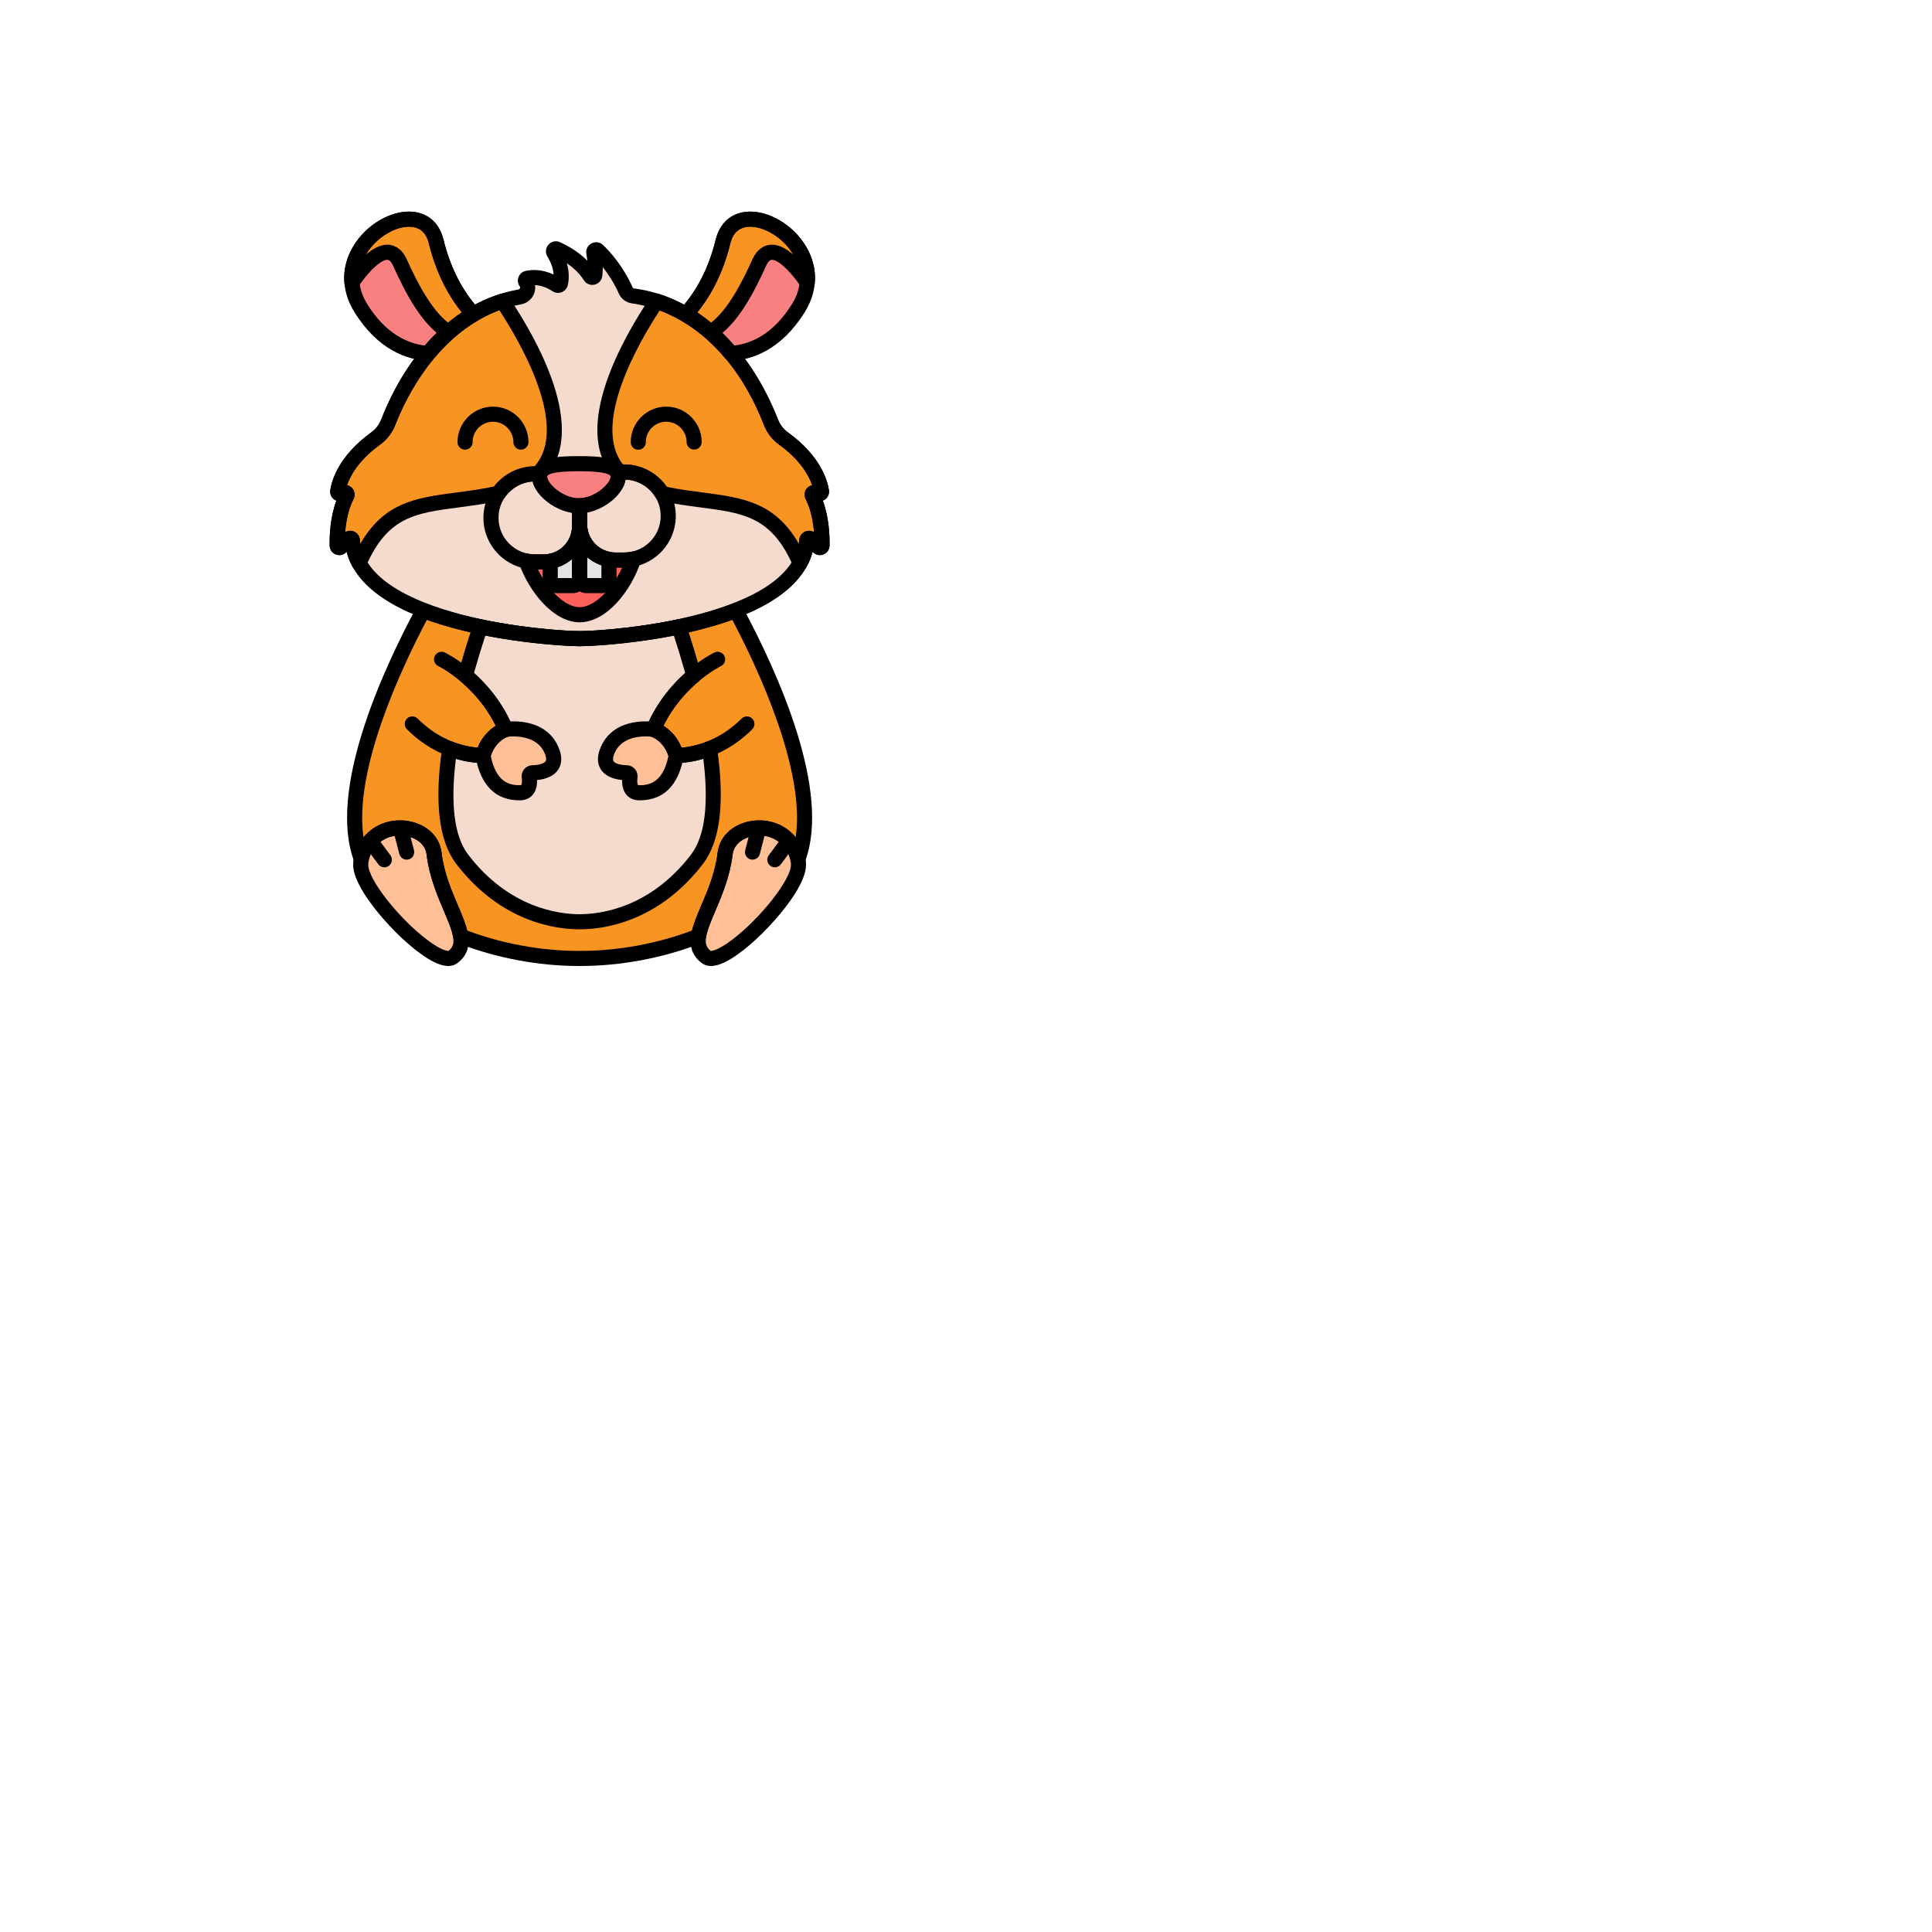 <svg enable-background="new 0 0 512 512" height="100" viewBox="-64 -64 640 640" width="100" xmlns="http://www.w3.org/2000/svg"><path d="m205.101 100.164c-.272-.528.203-1.127.78-.983l1.39.348c.477.119.928-.278.856-.764-.391-2.65-2.389-10.145-12.604-17.528-1.856-1.341-3.281-3.192-4.111-5.325-3.843-9.868-17.266-38.218-45.728-41.887-1.06-.137-1.971-.834-2.405-1.81-2.91-6.542-6.892-10.998-9.234-13.248-.571-.549-1.504-.029-1.353.748.619 3.185.541 5.748.336 7.438-.092.758-1.081.996-1.489.35-3.007-4.765-8.029-7.624-11.049-9.003-.732-.334-1.437.484-1.019 1.172 2.877 4.732 2.591 8.453 2.18 10.219-.128.55-.764.815-1.234.502-4.27-2.837-7.948-2.602-9.741-2.22-.576.123-.811.799-.472 1.281.017.024.034.049.051.073 1.304 1.869.142 4.438-2.102 4.836-26.98 4.783-39.82 31.936-43.565 41.55-.833 2.138-2.265 3.989-4.124 5.334-10.204 7.38-12.201 14.87-12.592 17.519-.072.486.379.884.856.764l1.39-.348c.577-.144 1.053.455.78.983-3.04 5.892-3.259 13.338-3.192 16.545.013.612.751.907 1.184.475l2.649-2.649c.417-.417 1.128-.154 1.174.433 2.307 29.542 70.73 32.704 75.286 32.59 4.556.114 72.979-3.047 75.286-32.59.046-.587.757-.85 1.174-.433l2.649 2.649c.433.433 1.171.137 1.184-.475.068-3.208-.151-10.654-3.191-16.546z" fill="#f4dbce"/><path d="m142.765 121.52h-2.904c-6.551 0-11.861-5.311-11.861-11.862v.625c0 6.551-5.311 11.862-11.862 11.862h-2.904c-.996 0-1.968-.101-2.908-.292 3.138 8.967 10.545 17.789 17.674 17.789 7.309 0 14.915-9.275 17.908-18.471-1.013.223-2.063.349-3.143.349z" fill="#fd605b"/><path d="m128 109.66v18.03c0 1.268 1.037 2.305 2.305 2.305h5.118c1.268 0 2.305-1.037 2.305-2.305v-6.371c-5.53-1.006-9.727-5.838-9.728-11.659z" fill="#e3e4e5"/><path d="m128 109.659v.625c0 5.822-4.197 10.654-9.729 11.66v5.746c0 1.268 1.037 2.305 2.305 2.305h5.118c1.268 0 2.306-1.037 2.306-2.305v-18.03c0-.001 0-.001 0-.001z" fill="#e3e4e5"/><path d="m77.87 53.073c4.014-4.843 8.959-9.473 14.944-13.001-4.1-4.418-9.408-12.08-12.325-24.072-4.5-18.5-38 1-25 22 7.234 11.686 16.013 14.698 22.381 15.073z" fill="#f98080"/><path d="m178.119 53.074c6.368-.373 15.153-3.381 22.392-15.074 13-21-20.5-40.5-25-22-2.918 11.998-8.231 19.662-12.331 24.079 5.984 3.527 10.924 8.155 14.939 12.995z" fill="#f98080"/><g fill="#f89422"><path d="m171.41 46.084c6.896-4.45 11.862-13.758 16.101-23.084 4.195-9.228 13.137 2.553 15.91 6.59 1.491-17.199-24.023-29.568-27.91-13.59-2.917 11.992-8.226 19.655-12.325 24.072 2.996 1.767 5.736 3.804 8.224 6.012z"/><path d="m68.489 23c4.241 9.33 9.208 18.64 16.108 23.088 2.488-2.208 5.221-4.25 8.216-6.016-4.099-4.418-9.407-12.08-12.324-24.072-3.887-15.978-29.401-3.609-27.91 13.59 2.773-4.036 11.715-15.818 15.91-6.59z"/><path d="m205.101 100.164c-.272-.528.203-1.127.78-.983l1.39.348c.476.119.928-.279.856-.764-.391-2.651-2.39-10.15-12.614-17.535-1.854-1.34-3.273-3.193-4.104-5.325-3.472-8.913-14.756-32.853-37.843-40.132-7.159 10.602-26.061 41.737-12.28 56.67 5.754-.602 11.203 2.289 14.039 7.056 21.196 4.558 35.825.307 45.712 23.03 1.249-2.306 2.035-4.82 2.249-7.562.046-.586.758-.848 1.174-.432l2.649 2.649c.433.433 1.171.137 1.184-.475.067-3.207-.152-10.653-3.192-16.545z"/><path d="m114.153 93.015c14.831-14.695-4.472-46.509-11.722-57.246-23.088 7.278-34.368 31.223-37.84 40.136-.83 2.132-2.25 3.985-4.104 5.325-10.224 7.385-12.223 14.885-12.614 17.535-.072.486.38.884.856.764l1.39-.348c.577-.144 1.052.455.78.983-3.04 5.892-3.259 13.338-3.192 16.546.013.612.751.907 1.184.475l2.649-2.649c.416-.416 1.128-.155 1.174.432.214 2.742 1 5.256 2.249 7.562 9.96-22.891 24.73-18.405 46.18-23.129 2.839-4.185 7.762-6.729 13.01-6.386z"/><path d="m176.203 218.788c.9-7.544 10.67-10.574 17.423-7.093 3.74 1.928 6.05 5.445 6.692 8.873 8.582-22.734-9.686-62.129-20.538-82.325-21.024 8.173-48.926 9.388-51.78 9.316-2.853.071-30.755-1.143-51.78-9.316-10.852 20.196-29.12 59.591-20.538 82.324.641-3.428 2.951-6.944 6.692-8.872 6.753-3.481 16.524-.451 17.423 7.093 1.405 11.779 7.786 20.831 8.782 27.302 19.199 7.56 36.316 7.411 39.42 7.411s20.221.149 39.42-7.411c.998-6.471 7.379-15.523 8.784-27.302z"/></g><path d="m140.463 92.53c.21.402.327.857.327 1.376 0 3.95-6.514 9.505-12.79 9.641v6.112c0 6.551 5.311 11.862 11.862 11.862h2.904c8.061 0 14.596-6.535 14.596-14.596-.001-9.157-8.242-15.805-16.899-14.395z" fill="#f4dbce"/><path d="m127.766 103.56c-6.347 0-13.025-5.655-13.025-9.653 0-.306.052-.584.127-.848-8.408-.971-16.229 5.57-16.229 14.49 0 8.061 6.535 14.596 14.596 14.596h2.904c6.551 0 11.862-5.311 11.862-11.862v-6.736c-.079.002-.157.013-.235.013z" fill="#f4dbce"/><path d="m160.006 186.231c-1.974-6.972-7.513-8.606-7.513-8.606 3.488-8.252 8.853-14.081 13.318-17.835-1.597-5.831-3.306-11.332-4.903-16.133-15.997 3.345-30.867 3.953-32.908 3.902-2.042.051-16.912-.558-32.908-3.902-1.597 4.801-3.306 10.302-4.903 16.133 4.464 3.754 9.829 9.583 13.318 17.835 0 0-5.539 1.634-7.513 8.606 0 0-4.779.239-11.04-2.222-2.168 14.789-1.882 28.716 4.136 36.592 16.07 21.032 36.238 20.743 38.911 20.743s22.841.289 38.911-20.743c6.018-7.876 6.304-21.803 4.136-36.592-6.263 2.461-11.042 2.222-11.042 2.222z" fill="#f4dbce"/><path d="m140.79 93.906c0 3.999-6.678 9.653-13.025 9.653s-13.025-5.655-13.025-9.653 6.678-4.307 13.025-4.307c6.348.001 13.025.309 13.025 4.307z" fill="#f98080"/><path d="m152.494 177.625s-11.332-1.838-15.138 6.725c-2.965 6.671 3.31 7.567 6.227 7.638.697.017 1.209.644 1.113 1.334-.272 1.948-.248 5.299 3.126 5.299 4.757 0 10.282-1.925 12.185-12.39-1.974-6.972-7.513-8.606-7.513-8.606z" fill="#ffc097"/><path d="m103.506 177.625s11.332-1.838 15.138 6.725c2.965 6.671-3.31 7.567-6.227 7.638-.697.017-1.209.644-1.113 1.334.272 1.948.248 5.299-3.126 5.299-4.757 0-10.282-1.925-12.185-12.39 1.974-6.972 7.513-8.606 7.513-8.606z" fill="#ffc097"/><path d="m193.626 211.695c-6.753-3.481-16.524-.451-17.423 7.093-2.01 16.857-14.228 28.135-6.24 34.244 5.511 4.215 30.544-21.146 30.544-30.544 0-3.964-2.435-8.501-6.881-10.793z" fill="#ffc097"/><path d="m62.374 211.695c6.753-3.481 16.524-.451 17.423 7.093 2.01 16.857 14.228 28.135 6.24 34.244-5.511 4.215-30.544-21.146-30.544-30.544 0-3.964 2.435-8.501 6.881-10.793z" fill="#ffc097"/><path d="m128.048 150.059c-.021 0-.074 0-.096 0-.007 0-.011 0-.015 0v-.001c-3.338-.067-69.723-2.463-77.116-31.266l-.162.161c-.904.906-2.257 1.184-3.448.707-1.188-.477-1.975-1.613-2.003-2.894-.071-3.374.165-9.367 2.227-14.919-.372-.14-.721-.35-1.024-.626-.789-.716-1.166-1.771-1.01-2.824.463-3.142 2.717-11.306 13.6-19.177 1.473-1.066 2.6-2.523 3.258-4.215 4.408-11.319 17.661-38.177 45.458-43.105.351-.062.492-.32.537-.427.116-.281-.008-.458-.049-.517-.695-.988-.838-2.165-.427-3.212.404-1.032 1.294-1.787 2.378-2.017 1.834-.391 5.233-.657 9.236 1.222-.098-1.548-.601-3.583-2.058-5.979-.764-1.256-.622-2.837.353-3.935.969-1.091 2.514-1.417 3.841-.81 2.255 1.029 5.904 3.004 9.031 6.115-.069-.671-.173-1.389-.32-2.148-.277-1.426.393-2.852 1.669-3.547 1.27-.691 2.824-.484 3.87.519 2.311 2.22 6.654 6.996 9.785 14.035.083.187.257.323.441.347 30.1 3.88 44.148 34.245 47.737 43.459.66 1.693 1.782 3.148 3.247 4.207 10.893 7.873 13.148 16.042 13.612 19.189.155 1.049-.222 2.105-1.011 2.821-.304.276-.652.486-1.024.626 2.061 5.552 2.298 11.545 2.227 14.916-.028 1.284-.814 2.42-2.003 2.896-1.19.477-2.542.2-3.448-.707l-.162-.161c-7.393 28.8-73.771 31.198-77.116 31.266v.001c-.003 0-.008 0-.015 0zm-.048-5c.021 0 .042 0 .062.001 8.734.224 70.727-4.607 72.731-30.286.097-1.237.91-2.314 2.074-2.744.935-.345 1.969-.226 2.796.289-.262-3.292-.973-7.498-2.785-11.009-.573-1.111-.442-2.462.333-3.441.47-.592 1.124-.986 1.837-1.138-1.066-3.12-3.833-8.295-10.99-13.468-2.246-1.624-3.967-3.852-4.976-6.444-13.196-33.879-36.8-39.422-43.719-40.314-1.906-.246-3.58-1.5-4.37-3.273-1.603-3.603-3.558-6.534-5.318-8.749.006 1.181-.07 2.183-.166 2.971-.17 1.394-1.203 2.535-2.57 2.842-1.377.31-2.759-.262-3.514-1.458-1.506-2.386-3.629-4.25-5.657-5.637.934 3.222.661 5.774.316 7.255-.246 1.06-.997 1.933-2.009 2.334-1.006.4-2.143.281-3.043-.316-2.255-1.499-4.266-1.963-5.792-2.023.144.975.023 1.988-.37 2.937-.75 1.809-2.351 3.093-4.282 3.435-26.01 4.612-38.472 31.779-41.672 39.996-1.007 2.589-2.731 4.82-4.986 6.452-7.149 5.171-9.914 10.344-10.979 13.46.712.152 1.367.546 1.836 1.138.776.979.907 2.33.334 3.442-1.812 3.511-2.523 7.716-2.784 11.009.825-.515 1.859-.634 2.795-.289 1.164.43 1.978 1.506 2.074 2.744 2.005 25.678 64.017 30.494 72.731 30.286.021-.001.042-.002.063-.002zm77.275-43.452h.004zm-154.547-.001-.004.001c.001 0 .003 0 .004-.001zm154.925-2.477c0 .001.001.002.001.003 0-.001-.001-.002-.001-.003zm-155.306-.003v.003c0-.001 0-.002 0-.003z"/><path d="m201.037 125.029c-.035 0-.071-.001-.107-.002-.956-.041-1.804-.624-2.185-1.5-7.111-16.345-16.412-17.565-30.491-19.413-4.038-.53-8.614-1.13-13.453-2.17-.68-.146-1.268-.569-1.623-1.166-2.404-4.041-6.957-6.335-11.632-5.849-.785.084-1.562-.211-2.097-.791-14.757-15.99 3.508-47.122 12.045-59.764.621-.917 1.771-1.317 2.824-.985 7.956 2.509 27.726 11.585 39.42 41.609.661 1.698 1.781 3.152 3.239 4.206 10.902 7.875 13.159 16.048 13.623 19.197.155 1.049-.222 2.104-1.011 2.82-.304.275-.652.486-1.024.626 2.061 5.551 2.298 11.544 2.227 14.916-.028 1.284-.814 2.419-2.003 2.896-1.189.478-2.543.198-3.448-.707l-.163-.163c-.437 1.701-1.086 3.351-1.942 4.932-.439.808-1.285 1.308-2.199 1.308zm-44.174-27.762c4.252.868 8.207 1.387 12.041 1.89 13.097 1.718 23.729 3.113 31.726 16.975.073-.449.128-.902.164-1.358.097-1.237.91-2.312 2.073-2.742.935-.345 1.97-.226 2.797.29-.262-3.293-.973-7.499-2.785-11.01-.573-1.111-.442-2.462.333-3.441.47-.592 1.124-.986 1.837-1.138-1.066-3.121-3.835-8.3-11-13.475-2.24-1.62-3.958-3.848-4.97-6.444-10.11-25.957-26.384-35.033-34.499-38.048-6.829 10.425-22.759 37.728-12.206 51.105 5.714-.154 11.22 2.652 14.489 7.396zm48.412 4.34h.004zm.378-2.479c0 .001.001.003.001.004 0-.001-.001-.002-.001-.004z"/><path d="m54.963 125.029c-.915 0-1.76-.5-2.198-1.31-.856-1.582-1.506-3.23-1.941-4.931l-.164.163c-.904.906-2.257 1.184-3.448.707-1.188-.477-1.975-1.613-2.003-2.894-.071-3.374.166-9.368 2.227-14.919-.372-.14-.721-.35-1.024-.626-.789-.716-1.166-1.771-1.01-2.824.463-3.145 2.72-11.318 13.623-19.194 1.457-1.053 2.577-2.507 3.237-4.205 11.698-30.03 31.463-39.105 39.418-41.613 1.057-.332 2.204.069 2.824.985 8.725 12.92 27.302 44.673 11.409 60.42-.508.503-1.201.763-1.923.719-4.24-.273-8.373 1.751-10.778 5.295-.358.529-.906.9-1.53 1.038-5.025 1.106-9.761 1.728-13.938 2.275-14.077 1.846-23.376 3.066-30.487 19.41-.381.876-1.229 1.459-2.185 1.5-.038.003-.074.004-.109.004zm-2.93-13.194c.369 0 .742.064 1.1.196 1.163.43 1.977 1.505 2.073 2.741.036.457.091.91.164 1.359 7.995-13.86 18.627-15.254 31.722-16.972 4.002-.524 8.132-1.066 12.59-2.002 3.211-4.161 8.195-6.635 13.422-6.672 11.562-13.14-4.72-41.09-11.687-51.725-8.114 3.014-24.384 12.091-34.497 38.052-1.011 2.597-2.729 4.825-4.968 6.443-7.167 5.176-9.935 10.356-11.001 13.476.712.152 1.367.546 1.837 1.138.775.979.906 2.331.333 3.441-1.812 3.511-2.523 7.716-2.785 11.009.511-.317 1.101-.484 1.697-.484zm-1.305-10.229-.004.001c.001 0 .003 0 .004-.001zm-.381-2.481v.003s0-.002 0-.003z"/><path d="m135.424 132.495h-5.118c-2.649 0-4.806-2.156-4.806-4.805v-18.03c0-1.381 1.119-2.5 2.5-2.5s2.5 1.119 2.5 2.5c.001 4.522 3.229 8.391 7.676 9.2 1.188.216 2.053 1.251 2.053 2.459v6.371c0 2.649-2.156 4.805-4.805 4.805zm-4.924-5h4.729v-4.248c-1.764-.598-3.361-1.523-4.729-2.698z"/><path d="m125.694 132.495h-5.118c-2.649 0-4.805-2.156-4.805-4.805v-5.746c0-1.208.864-2.244 2.053-2.459 4.447-.809 7.676-4.678 7.676-9.201v-.625c0-1.381 1.119-2.5 2.5-2.5 1.375 0 2.491 1.11 2.5 2.484v.016 18.031c0 2.649-2.156 4.805-4.806 4.805zm-4.923-5h4.729v-6.321c-1.367 1.175-2.965 2.1-4.729 2.698z"/><path d="m142.766 124.02h-2.904c-7.919 0-14.361-6.442-14.361-14.361v-6.112c0-1.36 1.087-2.47 2.446-2.5 5.343-.115 10.344-4.98 10.344-7.141 0-.136-.029-.192-.044-.219-.371-.712-.378-1.558-.019-2.276s1.041-1.219 1.834-1.348c4.931-.805 9.966.607 13.805 3.872 3.81 3.24 5.995 7.974 5.995 12.989-.001 9.427-7.67 17.096-17.096 17.096zm-12.266-18.248v3.887c0 5.162 4.199 9.361 9.361 9.361h2.904c6.67 0 12.096-5.426 12.096-12.096 0-3.598-1.504-6.858-4.234-9.18-2.107-1.792-4.719-2.796-7.409-2.894-.716 4.737-6.628 9.711-12.718 10.922z"/><path d="m116.139 124.645h-2.904c-9.427 0-17.096-7.669-17.096-17.096 0-4.936 2.022-9.457 5.694-12.729 3.65-3.253 8.506-4.804 13.322-4.245.729.084 1.383.484 1.791 1.094.407.609.527 1.367.327 2.073-.032.112-.032.152-.032.165 0 2.228 5.058 7.124 10.475 7.153.085-.006.153-.01.222-.012.66-.023 1.326.239 1.808.709s.755 1.116.755 1.79v6.736c-.001 7.919-6.443 14.362-14.362 14.362zm-3.704-29.156c-2.663.176-5.232 1.243-7.274 3.063-2.594 2.311-4.021 5.506-4.021 8.997 0 6.67 5.426 12.096 12.096 12.096h2.904c5.162 0 9.361-4.2 9.361-9.362v-4.413c-6.025-.985-11.936-5.663-13.066-10.381z"/><path d="m128 142.143c-8.587 0-16.73-10.028-20.033-19.463-.297-.849-.116-1.791.475-2.468.59-.677 1.496-.986 2.38-.809.795.161 1.606.242 2.413.242h2.904c5.162 0 9.361-4.2 9.361-9.362v-.625c0-1.381 1.119-2.5 2.5-2.5s2.5 1.119 2.5 2.5c0 5.162 4.199 9.361 9.361 9.361h2.904c.854 0 1.73-.098 2.606-.29.87-.192 1.786.099 2.389.763.602.665.802 1.6.524 2.453-3.185 9.792-11.378 20.198-20.284 20.198zm-13.803-17.498c3.491 7.149 9.215 12.498 13.803 12.498 4.719 0 10.666-5.717 14.104-13.123h-2.242c-4.788 0-9.037-2.356-11.647-5.969-2.56 3.964-7.017 6.594-12.075 6.594z"/><path d="m127.766 106.06c-7.399 0-15.524-6.361-15.524-12.153 0-6.807 9.718-6.807 15.524-6.807s15.524 0 15.524 6.807c0 5.792-8.125 12.153-15.524 12.153zm0-13.96c-9.499 0-10.524 1.264-10.524 1.807 0 2.234 5.088 7.153 10.524 7.153s10.524-4.919 10.524-7.153c0-.544-1.025-1.807-10.524-1.807z"/><path d="m147.438 84.985c-1.377 0-2.495-1.114-2.5-2.492-.021-6.48 5.234-11.77 11.715-11.791h.037c6.464 0 11.731 5.247 11.753 11.714.005 1.381-1.111 2.504-2.492 2.508-.002 0-.005 0-.008 0-1.377 0-2.495-1.114-2.5-2.492-.012-3.716-3.039-6.731-6.753-6.731-.007 0-.014 0-.021 0-3.724.012-6.742 3.051-6.73 6.774.005 1.381-1.111 2.504-2.492 2.508-.004.002-.007.002-.009.002z"/><path d="m108.562 84.955c-1.381 0-2.5-1.119-2.5-2.5 0-3.723-3.029-6.752-6.753-6.752-3.723 0-6.752 3.029-6.752 6.752 0 1.381-1.119 2.5-2.5 2.5s-2.5-1.119-2.5-2.5c0-6.48 5.271-11.752 11.752-11.752s11.753 5.272 11.753 11.752c0 1.381-1.119 2.5-2.5 2.5z"/><path d="m77.87 55.573c-.049 0-.098-.001-.147-.004-6.77-.399-16.491-3.543-24.359-16.253-4.592-7.417-4.449-15.746.391-22.849 4.854-7.124 13.31-11.395 20.105-10.162 4.618.839 7.835 4.072 9.059 9.104 2.812 11.562 7.931 18.869 11.729 22.963.515.555.75 1.313.641 2.062s-.552 1.408-1.204 1.792c-5.156 3.039-9.964 7.226-14.288 12.442-.479.576-1.185.905-1.927.905zm-6.415-44.48c-4.59 0-10.271 3.349-13.569 8.189-2.161 3.171-5.069 9.649-.271 17.401 6.263 10.117 13.679 13.145 19.181 13.786 3.759-4.366 7.855-8.041 12.222-10.962-3.867-4.766-8.349-12.19-10.957-22.917-.75-3.083-2.464-4.888-5.095-5.366-.487-.088-.991-.131-1.511-.131z"/><path d="m171.41 48.584c-.598 0-1.19-.213-1.661-.63-2.467-2.19-5.103-4.117-7.833-5.727-.652-.384-1.095-1.043-1.204-1.792s.126-1.507.641-2.062c3.799-4.093 8.916-11.399 11.729-22.963 1.644-6.757 7.007-10.244 13.977-9.1 9.742 1.598 19.881 11.64 18.853 23.496-.091 1.052-.832 1.933-1.854 2.202-1.019.269-2.1-.132-2.697-1.002-4.364-6.354-8.089-9.072-9.764-8.946-.785.069-1.418 1.112-1.81 1.976-4.398 9.676-9.505 19.299-17.022 24.15-.415.266-.886.398-1.355.398zm-4.428-9.077c1.562 1.044 3.088 2.181 4.563 3.401 5.715-4.546 10.107-13.063 13.688-20.943 1.709-3.759 4.165-4.732 5.925-4.887 2.59-.23 5.229 1.189 7.681 3.321-2.897-4.994-8.202-8.437-12.59-9.156-3.075-.505-7.013.015-8.311 5.347-2.608 10.728-7.088 18.152-10.956 22.917z"/><path d="m178.119 55.574c-.741 0-1.448-.33-1.924-.904-4.328-5.218-9.134-9.402-14.285-12.438-.652-.384-1.095-1.043-1.204-1.792s.126-1.507.642-2.062c3.8-4.093 8.92-11.4 11.734-22.969 1.224-5.032 4.44-8.265 9.059-9.104 6.79-1.232 15.251 3.038 20.105 10.162 4.84 7.103 4.982 15.431.391 22.849-7.871 12.715-17.598 15.857-24.371 16.254-.049.003-.098.004-.147.004zm-11.142-16.059c4.361 2.918 8.457 6.592 12.217 10.957 5.505-.64 12.926-3.667 19.191-13.788 4.799-7.752 1.891-14.23-.271-17.401-3.671-5.389-10.296-8.927-15.08-8.058-2.631.478-4.345 2.283-5.095 5.366-2.61 10.733-7.093 18.159-10.962 22.924z"/><path d="m84.596 48.588c-.469 0-.939-.131-1.354-.399-7.521-4.85-12.63-14.476-17.029-24.155-.392-.863-1.024-1.906-1.81-1.975-1.674-.131-5.4 2.596-9.764 8.947-.598.87-1.676 1.27-2.698 1.001-1.021-.269-1.762-1.15-1.853-2.202-1.027-11.855 9.111-21.898 18.853-23.495 6.972-1.145 12.333 2.342 13.977 9.1 2.812 11.562 7.931 18.869 11.729 22.963.515.555.75 1.313.641 2.062s-.552 1.408-1.204 1.792c-2.702 1.593-5.335 3.521-7.827 5.732-.471.416-1.065.629-1.661.629zm-20.303-31.533c.183 0 .365.008.548.024 1.76.155 4.216 1.128 5.925 4.887 3.582 7.882 7.977 16.402 13.693 20.948 1.481-1.227 3.005-2.365 4.559-3.405-3.867-4.766-8.348-12.19-10.957-22.917-1.298-5.333-5.234-5.853-8.311-5.347-4.389.72-9.694 4.164-12.591 9.159 2.279-1.986 4.724-3.349 7.134-3.349z"/><path d="m147.821 201.122c-2.224 0-3.54-.977-4.253-1.796-1.031-1.184-1.53-2.869-1.472-4.924-2.601-.257-5.537-1.131-7.076-3.562-1.28-2.023-1.264-4.548.051-7.504 4.535-10.205 17.281-8.264 17.823-8.178.104.017.206.04.308.07.279.083 6.887 2.119 9.21 10.323.104.367.123.753.055 1.128-1.743 9.583-6.671 14.443-14.646 14.443zm2.014-21.177c-2.993 0-8.111.732-10.195 5.42-.567 1.278-.711 2.298-.394 2.8.475.751 2.201 1.271 4.397 1.323 1.037.026 2.017.494 2.688 1.284.678.798.983 1.853.84 2.893-.215 1.537.056 2.249.168 2.377.018.021.166.079.481.079 3.573 0 7.868-1.125 9.613-9.752-1.502-4.538-4.843-6.039-5.525-6.302-.342-.044-1.094-.122-2.073-.122z"/><path d="m108.179 201.122c-7.975 0-12.902-4.859-14.646-14.443-.068-.375-.05-.761.055-1.128 2.323-8.204 8.931-10.24 9.21-10.323.102-.03.204-.053.308-.07.543-.087 13.288-2.029 17.823 8.178 1.314 2.956 1.331 5.48.051 7.504-1.539 2.431-4.475 3.305-7.076 3.562.059 2.055-.44 3.74-1.472 4.924-.713.819-2.03 1.796-4.253 1.796zm-9.614-14.753c1.744 8.628 6.039 9.752 9.613 9.752.315 0 .464-.058.481-.079.112-.128.383-.84.168-2.375-.144-1.042.162-2.097.84-2.895.672-.791 1.651-1.258 2.688-1.284 2.197-.053 3.924-.573 4.398-1.324.317-.501.174-1.522-.394-2.8-2.755-6.197-10.927-5.463-12.269-5.298-.744.287-4.028 1.774-5.525 6.303z"/><path d="m160.402 188.739c-.288 0-.467-.008-.521-.011-1.07-.054-1.987-.784-2.279-1.815-1.556-5.492-5.772-6.877-5.815-6.89-.683-.202-1.247-.685-1.552-1.329s-.32-1.387-.043-2.042c7.206-17.049 21.837-24.201 22.456-24.497 1.244-.598 2.737-.069 3.334 1.177.595 1.245.069 2.736-1.175 3.333-.185.09-12.319 6.101-19.033 19.793 1.906 1.186 4.43 3.381 5.993 7.213 3.514-.292 12.099-1.824 19.886-9.622.974-.977 2.558-.978 3.535-.002s.979 2.559.002 3.536c-10.516 10.53-22.171 11.156-24.788 11.156z"/><path d="m95.598 188.739c-2.615 0-14.271-.625-24.787-11.157-.977-.977-.975-2.56.002-3.536s2.559-.975 3.535.002c7.843 7.853 16.38 9.355 19.882 9.631 1.563-3.837 4.09-6.035 5.997-7.223-6.753-13.792-18.902-19.729-19.03-19.791-1.246-.596-1.772-2.088-1.178-3.334.597-1.246 2.089-1.774 3.334-1.177.619.296 15.25 7.448 22.456 24.497.277.656.262 1.399-.043 2.042s-.869 1.127-1.552 1.329c-.148.048-4.267 1.422-5.815 6.89-.292 1.031-1.209 1.762-2.279 1.815-.056.004-.234.012-.522.012z"/><path d="m128.15 243.844c-.016 0-.03 0-.046 0h-.209c-.015 0-.031 0-.046 0-7.299 0-25.775-2.13-40.747-21.725-5.714-7.479-7.27-20.422-4.623-38.473.11-.754.56-1.417 1.22-1.8.661-.383 1.458-.443 2.169-.164 3.552 1.396 6.595 1.848 8.364 1.991 1.562-3.833 4.088-6.029 5.994-7.216-3.39-6.911-8.121-11.789-11.646-14.753-.747-.628-1.061-1.633-.803-2.574 1.44-5.261 3.104-10.733 4.942-16.262.399-1.205 1.644-1.916 2.884-1.658 15.941 3.333 30.82 3.881 32.334 3.851.043-.001.082-.001.125 0 1.517.04 16.392-.517 32.334-3.851 1.24-.258 2.482.452 2.884 1.658 1.834 5.51 3.496 10.981 4.942 16.262.258.941-.056 1.946-.802 2.574-3.526 2.965-8.259 7.844-11.647 14.754 1.906 1.187 4.432 3.383 5.994 7.216 1.77-.143 4.812-.594 8.364-1.991.709-.279 1.509-.219 2.169.164s1.109 1.046 1.22 1.8c2.646 18.051 1.091 30.995-4.623 38.473-14.97 19.592-33.447 21.724-40.747 21.724zm-.15-5h.11c6.541-.027 23.167-1.901 36.814-19.761 4.568-5.979 5.929-16.642 4.054-31.721-5.188 1.539-8.914 1.373-9.097 1.366-1.071-.054-1.988-.784-2.28-1.816-1.556-5.492-5.772-6.877-5.815-6.889-.683-.202-1.247-.685-1.552-1.329s-.32-1.387-.043-2.042c3.443-8.146 8.644-14.001 12.79-17.715-1.133-4.048-2.392-8.201-3.754-12.389-15.576 3.045-29.304 3.534-31.228 3.512-1.912.025-15.65-.467-31.228-3.512-1.366 4.201-2.624 8.353-3.754 12.389 4.146 3.714 9.347 9.569 12.79 17.715.277.656.262 1.399-.043 2.042s-.869 1.127-1.552 1.329c-.148.048-4.267 1.422-5.815 6.889-.292 1.032-1.209 1.762-2.28 1.816-.183.008-3.91.171-9.097-1.366-1.875 15.08-.515 25.743 4.054 31.722 13.646 17.858 30.275 19.732 36.814 19.761h.112z"/><path d="m171.501 255.999c-1.18 0-2.201-.327-3.057-.981-6.244-4.775-3.255-11.785-.089-19.206 2.146-5.034 4.58-10.739 5.364-17.32.457-3.828 2.715-7.001 6.359-8.935 4.445-2.36 10.212-2.394 14.692-.084 4.926 2.539 8.235 7.77 8.235 13.015 0 5.575-6.162 13.502-9.835 17.731-5.717 6.583-12.197 12.119-16.912 14.45-1.792.886-3.382 1.33-4.757 1.33zm-.088-5.006c.275.023 2.201.042 7.141-3.706 9.454-7.173 19.453-19.92 19.453-24.799 0-2.756-1.729-6.614-5.526-8.571-3.021-1.557-7.062-1.534-10.057.056-1.524.809-3.41 2.353-3.739 5.111-.869 7.292-3.564 13.611-5.73 18.689-3.335 7.817-4.344 11.015-1.542 13.22z"/><path d="m84.499 255.999c-1.375 0-2.965-.443-4.759-1.33-4.715-2.331-11.195-7.867-16.912-14.45-3.673-4.229-9.835-12.156-9.835-17.731 0-5.246 3.31-10.476 8.235-13.015 4.481-2.31 10.248-2.275 14.692.084 3.645 1.934 5.902 5.107 6.359 8.935.784 6.582 3.218 12.287 5.364 17.321 3.166 7.421 6.155 14.431-.089 19.206-.854.653-1.875.98-3.055.98zm-20.979-42.082c-3.797 1.957-5.526 5.815-5.526 8.571 0 4.879 9.999 17.626 19.453 24.799 4.939 3.747 6.868 3.732 7.141 3.706 2.802-2.205 1.793-5.402-1.541-13.219-2.166-5.078-4.861-11.397-5.73-18.69-.329-2.758-2.215-4.302-3.739-5.111-2.996-1.59-7.038-1.614-10.058-.056z"/><path d="m128.253 256c-.026 0-.052 0-.078 0h-.35c-.025 0-.053 0-.078 0-13.428 0-27.658-2.692-40.084-7.584-.827-.326-1.42-1.067-1.555-1.946-.361-2.35-1.615-5.292-3.068-8.7-2.163-5.077-4.855-11.395-5.725-18.686-.329-2.758-2.215-4.302-3.739-5.111-2.994-1.59-7.036-1.613-10.057-.056-2.764 1.424-4.825 4.149-5.38 7.11-.206 1.102-1.121 1.932-2.237 2.03-1.117.104-2.162-.559-2.559-1.607-8.858-23.466 9.151-62.945 20.675-84.391.597-1.112 1.928-1.606 3.108-1.146 20.173 7.842 47.62 9.223 50.811 9.147.041-.001.084-.001.125 0 3.204.081 30.636-1.305 50.811-9.147 1.179-.459 2.511.035 3.108 1.146 11.523 21.445 29.533 60.925 20.675 84.391-.396 1.049-1.433 1.712-2.559 1.607-1.116-.099-2.031-.928-2.237-2.03-.555-2.961-2.616-5.686-5.38-7.11-3.021-1.557-7.063-1.534-10.057.056-1.524.809-3.41 2.353-3.739 5.111-.869 7.292-3.562 13.611-5.726 18.688-1.452 3.407-2.706 6.35-3.068 8.699-.135.879-.728 1.62-1.555 1.946-12.423 4.891-26.655 7.583-40.082 7.583zm-.253-5h.179.075c12.361 0 25.435-2.39 36.984-6.749.615-2.562 1.792-5.323 3.12-8.44 2.146-5.033 4.576-10.737 5.361-17.319.457-3.827 2.715-7 6.359-8.935 4.445-2.36 10.212-2.394 14.692-.084 1.869.963 3.502 2.294 4.811 3.877 3.298-22.223-12.486-55.893-20.979-71.997-20.823 7.517-46.955 8.785-50.603 8.707-3.632.075-29.778-1.188-50.603-8.707-8.493 16.104-24.277 49.774-20.979 71.997 1.309-1.583 2.941-2.914 4.811-3.877 4.48-2.309 10.247-2.275 14.692.084 3.645 1.934 5.902 5.107 6.359 8.935.784 6.582 3.216 12.286 5.36 17.318 1.328 3.118 2.505 5.879 3.12 8.442 11.55 4.358 24.625 6.749 36.985 6.749h.075.181zm39.42-4.911h.01z"/><path d="m192.673 223.311c-.518 0-1.039-.16-1.486-.491-1.109-.822-1.343-2.388-.521-3.497l4.503-6.079c.822-1.109 2.39-1.342 3.497-.521 1.109.822 1.343 2.387.521 3.497l-4.503 6.079c-.491.661-1.246 1.012-2.011 1.012z"/><path d="m185.283 220.77c-.209 0-.42-.026-.632-.081-1.336-.348-2.138-1.712-1.79-3.049l2-7.688c.348-1.337 1.711-2.138 3.05-1.79 1.336.348 2.138 1.712 1.79 3.049l-2 7.688c-.293 1.124-1.307 1.871-2.418 1.871z"/><path d="m63.327 223.311c-.766 0-1.521-.35-2.011-1.012l-4.503-6.079c-.822-1.11-.589-2.675.521-3.497 1.108-.822 2.676-.589 3.497.521l4.503 6.079c.822 1.109.589 2.675-.521 3.497-.447.331-.968.491-1.486.491z"/><path d="m70.717 220.77c-1.11 0-2.125-.746-2.418-1.871l-2-7.688c-.348-1.336.454-2.701 1.79-3.049 1.338-.344 2.702.453 3.05 1.79l2 7.688c.348 1.336-.454 2.701-1.79 3.049-.212.054-.423.081-.632.081z"/></svg>